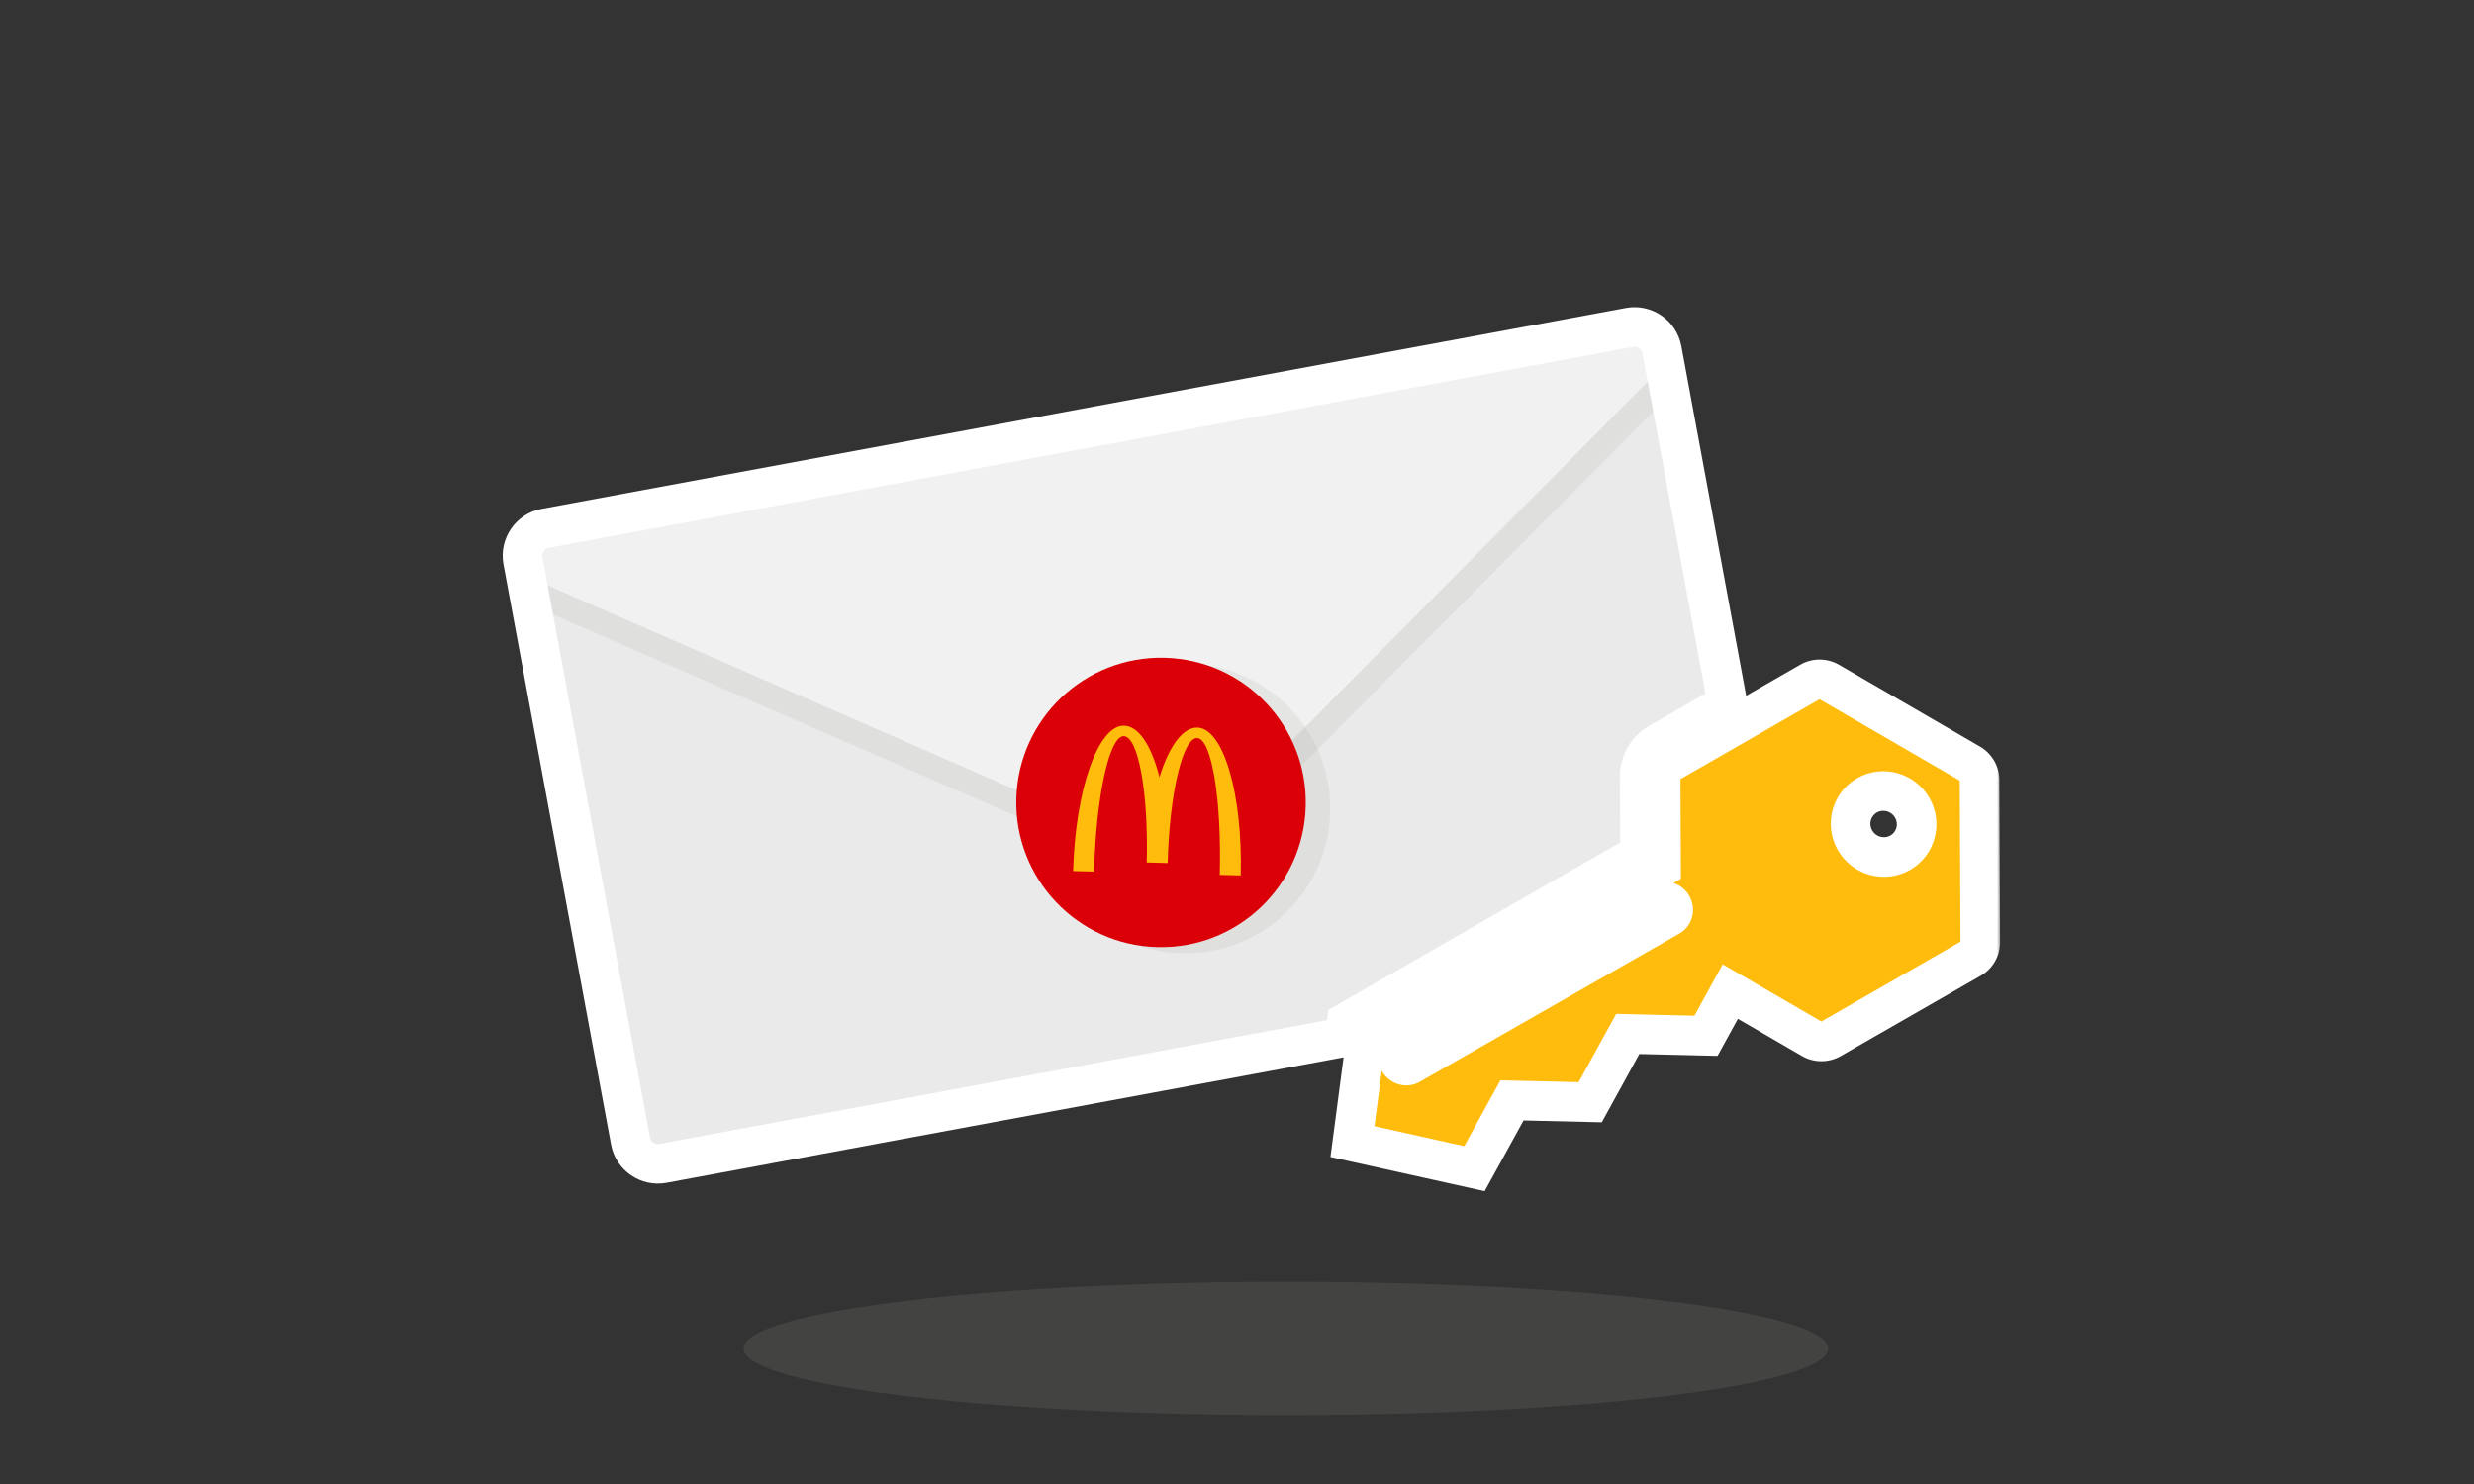 <svg width="375" height="225" viewBox="0 0 375 225" fill="none" xmlns="http://www.w3.org/2000/svg">
<rect x="0" y="0" width="375" height="225" fill="#333333" stroke="none"/>
<path d="M246.981 49.644C249.273 49.219 251.475 50.733 251.9 53.025L261.846 106.69L251.468 112.647C249.645 113.694 248.52 115.638 248.529 117.745L248.584 129.465L204.123 154.986L203.828 157.226L100.487 176.381C98.195 176.805 95.994 175.292 95.569 173L79.262 85.022C78.838 82.73 80.351 80.527 82.643 80.102L246.981 49.644Z" fill="#EAEAEA"/>
<path fill-rule="evenodd" clip-rule="evenodd" d="M251.9 53.026L253.16 59.826L180.928 132.509C179.702 133.743 177.845 134.098 176.25 133.404L80.506 91.732L79.263 85.022C78.838 82.73 80.352 80.528 82.644 80.103L246.981 49.645C249.273 49.22 251.475 50.734 251.9 53.026Z" fill="#A0A09F" fill-opacity="0.15"/>
<path fill-rule="evenodd" clip-rule="evenodd" d="M82.526 80.124L247.095 49.623C249.387 49.198 251.589 50.712 252.014 53.004C252.266 54.364 251.835 55.761 250.862 56.744L180.042 128.199C178.815 129.438 176.953 129.794 175.355 129.096L81.605 88.141C79.469 87.208 78.494 84.72 79.427 82.584C79.988 81.301 81.149 80.379 82.526 80.124Z" fill="#F1F1F1"/>
<ellipse cx="179.685" cy="122.582" rx="21.947" ry="21.947" transform="rotate(-10.5 179.685 122.582)" fill="#A0A09F" fill-opacity="0.15"/>
<path fill-rule="evenodd" clip-rule="evenodd" d="M175.409 143.599C163.295 143.281 153.732 133.204 154.05 121.09C154.367 108.977 164.444 99.414 176.558 99.731C188.671 100.048 198.234 110.126 197.917 122.239C197.6 134.353 187.523 143.916 175.409 143.599Z" fill="#DB0007"/>
<path fill-rule="evenodd" clip-rule="evenodd" d="M181.461 111.904C183.652 111.961 185.186 121.247 184.888 132.645L188.064 132.728C188.385 120.453 185.447 110.419 181.502 110.316C179.258 110.257 177.177 113.196 175.745 117.837C174.559 113.127 172.635 110.084 170.39 110.025C166.446 109.922 162.986 119.788 162.664 132.063L165.84 132.146C166.139 120.749 168.158 111.555 170.348 111.613C172.54 111.67 174.094 120.245 173.818 130.766L176.993 130.849C177.269 120.329 179.269 111.846 181.461 111.904Z" fill="#FFBC0D"/>
<ellipse cx="194.908" cy="204.45" rx="82.213" ry="10.112" fill="#A0A09F" fill-opacity="0.15"/>
<path fill-rule="evenodd" clip-rule="evenodd" d="M274.372 103.381C275.262 102.87 276.36 102.873 277.249 103.389L298.625 115.791C299.504 116.301 300.046 117.236 300.051 118.248L300.166 142.853C300.171 143.876 299.625 144.823 298.734 145.334L277.513 157.516C276.622 158.027 275.524 158.024 274.635 157.508L262.275 150.336L258.591 157.043L246.73 156.764L241.042 167.116L229.181 166.837L223.494 177.189L205 173.084L207.093 157.162L251.781 131.511L251.718 118.044C251.713 117.021 252.26 116.074 253.15 115.563L274.372 103.381ZM282.987 120.588C280.598 121.959 279.792 125.017 281.186 127.418C282.58 129.819 285.647 130.654 288.036 129.282C290.425 127.911 291.232 124.853 289.838 122.452C288.443 120.051 285.376 119.216 282.987 120.588ZM212.489 159.288C211.929 159.607 211.752 160.343 212.091 160.931C212.431 161.518 213.16 161.736 213.719 161.417L253.053 138.948C253.612 138.628 253.79 137.893 253.45 137.305C253.111 136.717 252.382 136.5 251.822 136.819L212.489 159.288Z" fill="#FFBC0D"/>
<mask id="path-9-outside-1_17_28590" maskUnits="userSpaceOnUse" x="75.195" y="45.574" width="228" height="136" fill="black">
<rect fill="white" x="75.195" y="45.574" width="228" height="136"/>
<path d="M274.372 103.382C275.262 102.871 276.361 102.874 277.25 103.39L298.625 115.792C299.504 116.302 300.047 117.236 300.052 118.248L300.167 142.854C300.172 143.877 299.625 144.824 298.735 145.335L277.514 157.517C276.623 158.028 275.525 158.025 274.636 157.509L262.275 150.337L258.591 157.044L246.73 156.765L241.043 167.117L229.182 166.838L223.494 177.189L205 173.085L207.094 157.163L251.781 131.512L251.719 118.045C251.714 117.021 252.26 116.075 253.15 115.563L274.372 103.382ZM246.984 49.645C249.276 49.221 251.479 50.735 251.904 53.026L261.85 106.69L251.472 112.648C249.649 113.695 248.523 115.639 248.533 117.746L248.588 129.466L204.127 154.986L203.832 157.228L100.491 176.382C98.2 176.806 95.998 175.293 95.573 173.002L79.267 85.022C78.842 82.731 80.356 80.528 82.647 80.103L246.984 49.645ZM253.451 137.306C253.111 136.718 252.382 136.501 251.823 136.82L212.489 159.289C211.93 159.609 211.752 160.344 212.092 160.932C212.432 161.519 213.161 161.736 213.72 161.417L253.054 138.948C253.613 138.629 253.791 137.893 253.451 137.306ZM289.838 122.453C288.444 120.052 285.376 119.218 282.987 120.589C280.599 121.96 279.792 125.018 281.187 127.419C282.581 129.82 285.648 130.655 288.037 129.283C290.426 127.912 291.232 124.854 289.838 122.453Z"/>
</mask>
<path d="M274.372 103.382L272.879 100.78L272.879 100.78L274.372 103.382ZM277.25 103.39L278.756 100.795L278.755 100.795L277.25 103.39ZM298.625 115.792L297.119 118.387H297.119L298.625 115.792ZM300.052 118.248L303.052 118.234V118.234L300.052 118.248ZM300.167 142.854L297.167 142.868V142.868L300.167 142.854ZM298.735 145.335L300.229 147.937L300.229 147.936L298.735 145.335ZM277.514 157.517L279.007 160.118L279.007 160.118L277.514 157.517ZM274.636 157.509L273.13 160.104L273.13 160.104L274.636 157.509ZM262.275 150.337L263.781 147.742L261.125 146.201L259.646 148.892L262.275 150.337ZM258.591 157.044L258.52 160.043L260.343 160.086L261.22 158.488L258.591 157.044ZM246.73 156.765L246.801 153.765L244.979 153.723L244.101 155.32L246.73 156.765ZM241.043 167.117L240.972 170.116L242.795 170.159L243.672 168.562L241.043 167.117ZM229.182 166.838L229.252 163.839L227.43 163.796L226.552 165.393L229.182 166.838ZM223.494 177.189L222.844 180.118L225.04 180.606L226.123 178.634L223.494 177.189ZM205 173.085L202.026 172.694L201.667 175.418L204.35 176.014L205 173.085ZM207.094 157.163L205.6 154.561L204.313 155.3L204.119 156.772L207.094 157.163ZM251.781 131.512L253.275 134.114L254.789 133.244L254.781 131.498L251.781 131.512ZM251.719 118.045L248.719 118.059V118.059L251.719 118.045ZM253.15 115.563L251.657 112.962L251.657 112.962L253.15 115.563ZM246.984 49.645L247.531 52.595V52.595L246.984 49.645ZM251.904 53.026L254.854 52.48L254.854 52.479L251.904 53.026ZM261.85 106.69L263.343 109.292L265.187 108.234L264.799 106.144L261.85 106.69ZM251.472 112.648L249.978 110.047V110.047L251.472 112.648ZM248.533 117.746L251.533 117.732V117.732L248.533 117.746ZM248.588 129.466L250.081 132.068L251.596 131.198L251.588 129.452L248.588 129.466ZM204.127 154.986L202.633 152.384L201.346 153.123L201.153 154.595L204.127 154.986ZM203.832 157.228L204.379 160.177L206.522 159.78L206.806 157.619L203.832 157.228ZM100.491 176.382L101.038 179.332L101.038 179.332L100.491 176.382ZM95.573 173.002L92.624 173.549L92.624 173.549L95.573 173.002ZM79.267 85.022L76.317 85.569L76.317 85.569L79.267 85.022ZM82.647 80.103L82.101 77.154L82.101 77.154L82.647 80.103ZM253.451 137.306L256.048 135.804L256.048 135.804L253.451 137.306ZM251.823 136.82L250.335 134.215L250.335 134.215L251.823 136.82ZM212.489 159.289L211.001 156.684L211.001 156.684L212.489 159.289ZM212.092 160.932L209.495 162.433L209.495 162.433L212.092 160.932ZM213.72 161.417L212.232 158.812L212.232 158.812L213.72 161.417ZM253.054 138.948L254.542 141.553L254.542 141.553L253.054 138.948ZM289.838 122.453L292.432 120.947L292.432 120.947L289.838 122.453ZM282.987 120.589L281.494 117.987L281.494 117.987L282.987 120.589ZM281.187 127.419L278.592 128.925L278.592 128.925L281.187 127.419ZM288.037 129.283L289.531 131.885L289.531 131.885L288.037 129.283ZM274.372 103.382L275.866 105.984C275.825 106.007 275.78 106.005 275.745 105.985L277.25 103.39L278.755 100.795C276.941 99.742 274.7 99.735 272.879 100.78L274.372 103.382ZM277.25 103.39L275.744 105.984L297.119 118.387L298.625 115.792L300.131 113.197L278.756 100.795L277.25 103.39ZM298.625 115.792L297.119 118.387C297.083 118.366 297.052 118.321 297.052 118.263L300.052 118.248L303.052 118.234C303.042 116.151 301.925 114.238 300.131 113.197L298.625 115.792ZM300.052 118.248L297.052 118.262L297.167 142.868L300.167 142.854L303.167 142.839L303.052 118.234L300.052 118.248ZM300.167 142.854L297.167 142.868C297.167 142.808 297.199 142.758 297.241 142.733L298.735 145.335L300.229 147.936C302.052 146.89 303.177 144.946 303.167 142.839L300.167 142.854ZM298.735 145.335L297.242 142.733L276.02 154.915L277.514 157.517L279.007 160.118L300.229 147.937L298.735 145.335ZM277.514 157.517L276.02 154.915C276.061 154.892 276.105 154.893 276.141 154.914L274.636 157.509L273.13 160.104C274.945 161.156 277.186 161.164 279.007 160.118L277.514 157.517ZM274.636 157.509L276.141 154.914L263.781 147.742L262.275 150.337L260.77 152.932L273.13 160.104L274.636 157.509ZM262.275 150.337L259.646 148.892L255.961 155.599L258.591 157.044L261.22 158.488L264.905 151.781L262.275 150.337ZM258.591 157.044L258.661 154.045L246.801 153.765L246.73 156.765L246.66 159.764L258.52 160.043L258.591 157.044ZM246.73 156.765L244.101 155.32L238.414 165.673L241.043 167.117L243.672 168.562L249.36 158.209L246.73 156.765ZM241.043 167.117L241.114 164.118L229.252 163.839L229.182 166.838L229.111 169.837L240.972 170.116L241.043 167.117ZM229.182 166.838L226.552 165.393L220.865 175.745L223.494 177.189L226.123 178.634L231.811 168.283L229.182 166.838ZM223.494 177.189L224.144 174.261L205.65 170.156L205 173.085L204.35 176.014L222.844 180.118L223.494 177.189ZM205 173.085L207.974 173.476L210.068 157.554L207.094 157.163L204.119 156.772L202.026 172.694L205 173.085ZM207.094 157.163L208.587 159.765L253.275 134.114L251.781 131.512L250.288 128.91L205.6 154.561L207.094 157.163ZM251.781 131.512L254.781 131.498L254.719 118.031L251.719 118.045L248.719 118.059L248.781 131.526L251.781 131.512ZM251.719 118.045L254.719 118.031C254.719 118.09 254.687 118.141 254.644 118.165L253.15 115.563L251.657 112.962C249.833 114.009 248.709 115.953 248.719 118.059L251.719 118.045ZM253.15 115.563L254.644 118.165L275.866 105.984L274.372 103.382L272.879 100.78L251.657 112.962L253.15 115.563ZM246.984 49.645L247.531 52.595C248.194 52.472 248.832 52.911 248.955 53.573L251.904 53.026L254.854 52.479C254.127 48.559 250.358 45.969 246.438 46.696L246.984 49.645ZM251.904 53.026L248.955 53.573L258.9 107.237L261.85 106.69L264.799 106.144L254.854 52.48L251.904 53.026ZM261.85 106.69L260.356 104.089L249.978 110.047L251.472 112.648L252.965 115.25L263.343 109.292L261.85 106.69ZM251.472 112.648L249.978 110.047C247.223 111.629 245.518 114.569 245.533 117.76L248.533 117.746L251.533 117.732C251.528 116.709 252.075 115.761 252.965 115.25L251.472 112.648ZM248.533 117.746L245.533 117.76L245.588 129.48L248.588 129.466L251.588 129.452L251.533 117.732L248.533 117.746ZM248.588 129.466L247.094 126.864L202.633 152.384L204.127 154.986L205.62 157.588L250.081 132.068L248.588 129.466ZM204.127 154.986L201.153 154.595L200.858 156.836L203.832 157.228L206.806 157.619L207.101 155.378L204.127 154.986ZM203.832 157.228L203.285 154.278L99.945 173.432L100.491 176.382L101.038 179.332L204.379 160.177L203.832 157.228ZM100.491 176.382L99.945 173.432C99.282 173.555 98.646 173.118 98.523 172.455L95.573 173.002L92.624 173.549C93.351 177.469 97.117 180.058 101.038 179.332L100.491 176.382ZM95.573 173.002L98.523 172.455L82.216 84.476L79.267 85.022L76.317 85.569L92.624 173.549L95.573 173.002ZM79.267 85.022L82.216 84.476C82.094 83.813 82.532 83.176 83.194 83.053L82.647 80.103L82.101 77.154C78.18 77.881 75.591 81.648 76.317 85.569L79.267 85.022ZM82.647 80.103L83.194 83.053L247.531 52.595L246.984 49.645L246.438 46.696L82.101 77.154L82.647 80.103ZM253.451 137.306L256.048 135.804C254.956 133.915 252.453 133.006 250.335 134.215L251.823 136.82L253.311 139.425C252.312 139.996 251.267 139.521 250.854 138.807L253.451 137.306ZM251.823 136.82L250.335 134.215L211.001 156.684L212.489 159.289L213.977 161.894L253.311 139.425L251.823 136.82ZM212.489 159.289L211.001 156.684C208.87 157.901 208.398 160.537 209.495 162.433L212.092 160.932L214.689 159.43C215.106 160.151 214.99 161.316 213.977 161.894L212.489 159.289ZM212.092 160.932L209.495 162.433C210.587 164.322 213.09 165.232 215.208 164.022L213.72 161.417L212.232 158.812C213.231 158.241 214.276 158.717 214.689 159.43L212.092 160.932ZM213.72 161.417L215.208 164.022L254.542 141.553L253.054 138.948L251.566 136.343L212.232 158.812L213.72 161.417ZM253.054 138.948L254.542 141.553C256.672 140.336 257.145 137.701 256.048 135.804L253.451 137.306L250.854 138.807C250.437 138.086 250.553 136.922 251.565 136.344L253.054 138.948ZM289.838 122.453L292.432 120.947C290.22 117.137 285.334 115.783 281.494 117.987L282.987 120.589L284.481 123.191C285.419 122.652 286.667 122.967 287.244 123.96L289.838 122.453ZM282.987 120.589L281.494 117.987C277.644 120.198 276.374 125.106 278.592 128.925L281.187 127.419L283.781 125.912C283.21 124.93 283.554 123.723 284.481 123.191L282.987 120.589ZM281.187 127.419L278.592 128.925C280.805 132.735 285.691 134.089 289.531 131.885L288.037 129.283L286.544 126.681C285.605 127.22 284.357 126.905 283.781 125.912L281.187 127.419ZM288.037 129.283L289.531 131.885C293.381 129.674 294.65 124.766 292.432 120.947L289.838 122.453L287.244 123.96C287.814 124.942 287.471 126.149 286.543 126.681L288.037 129.283Z" fill="white" mask="url(#path-9-outside-1_17_28590)"/>
</svg>
